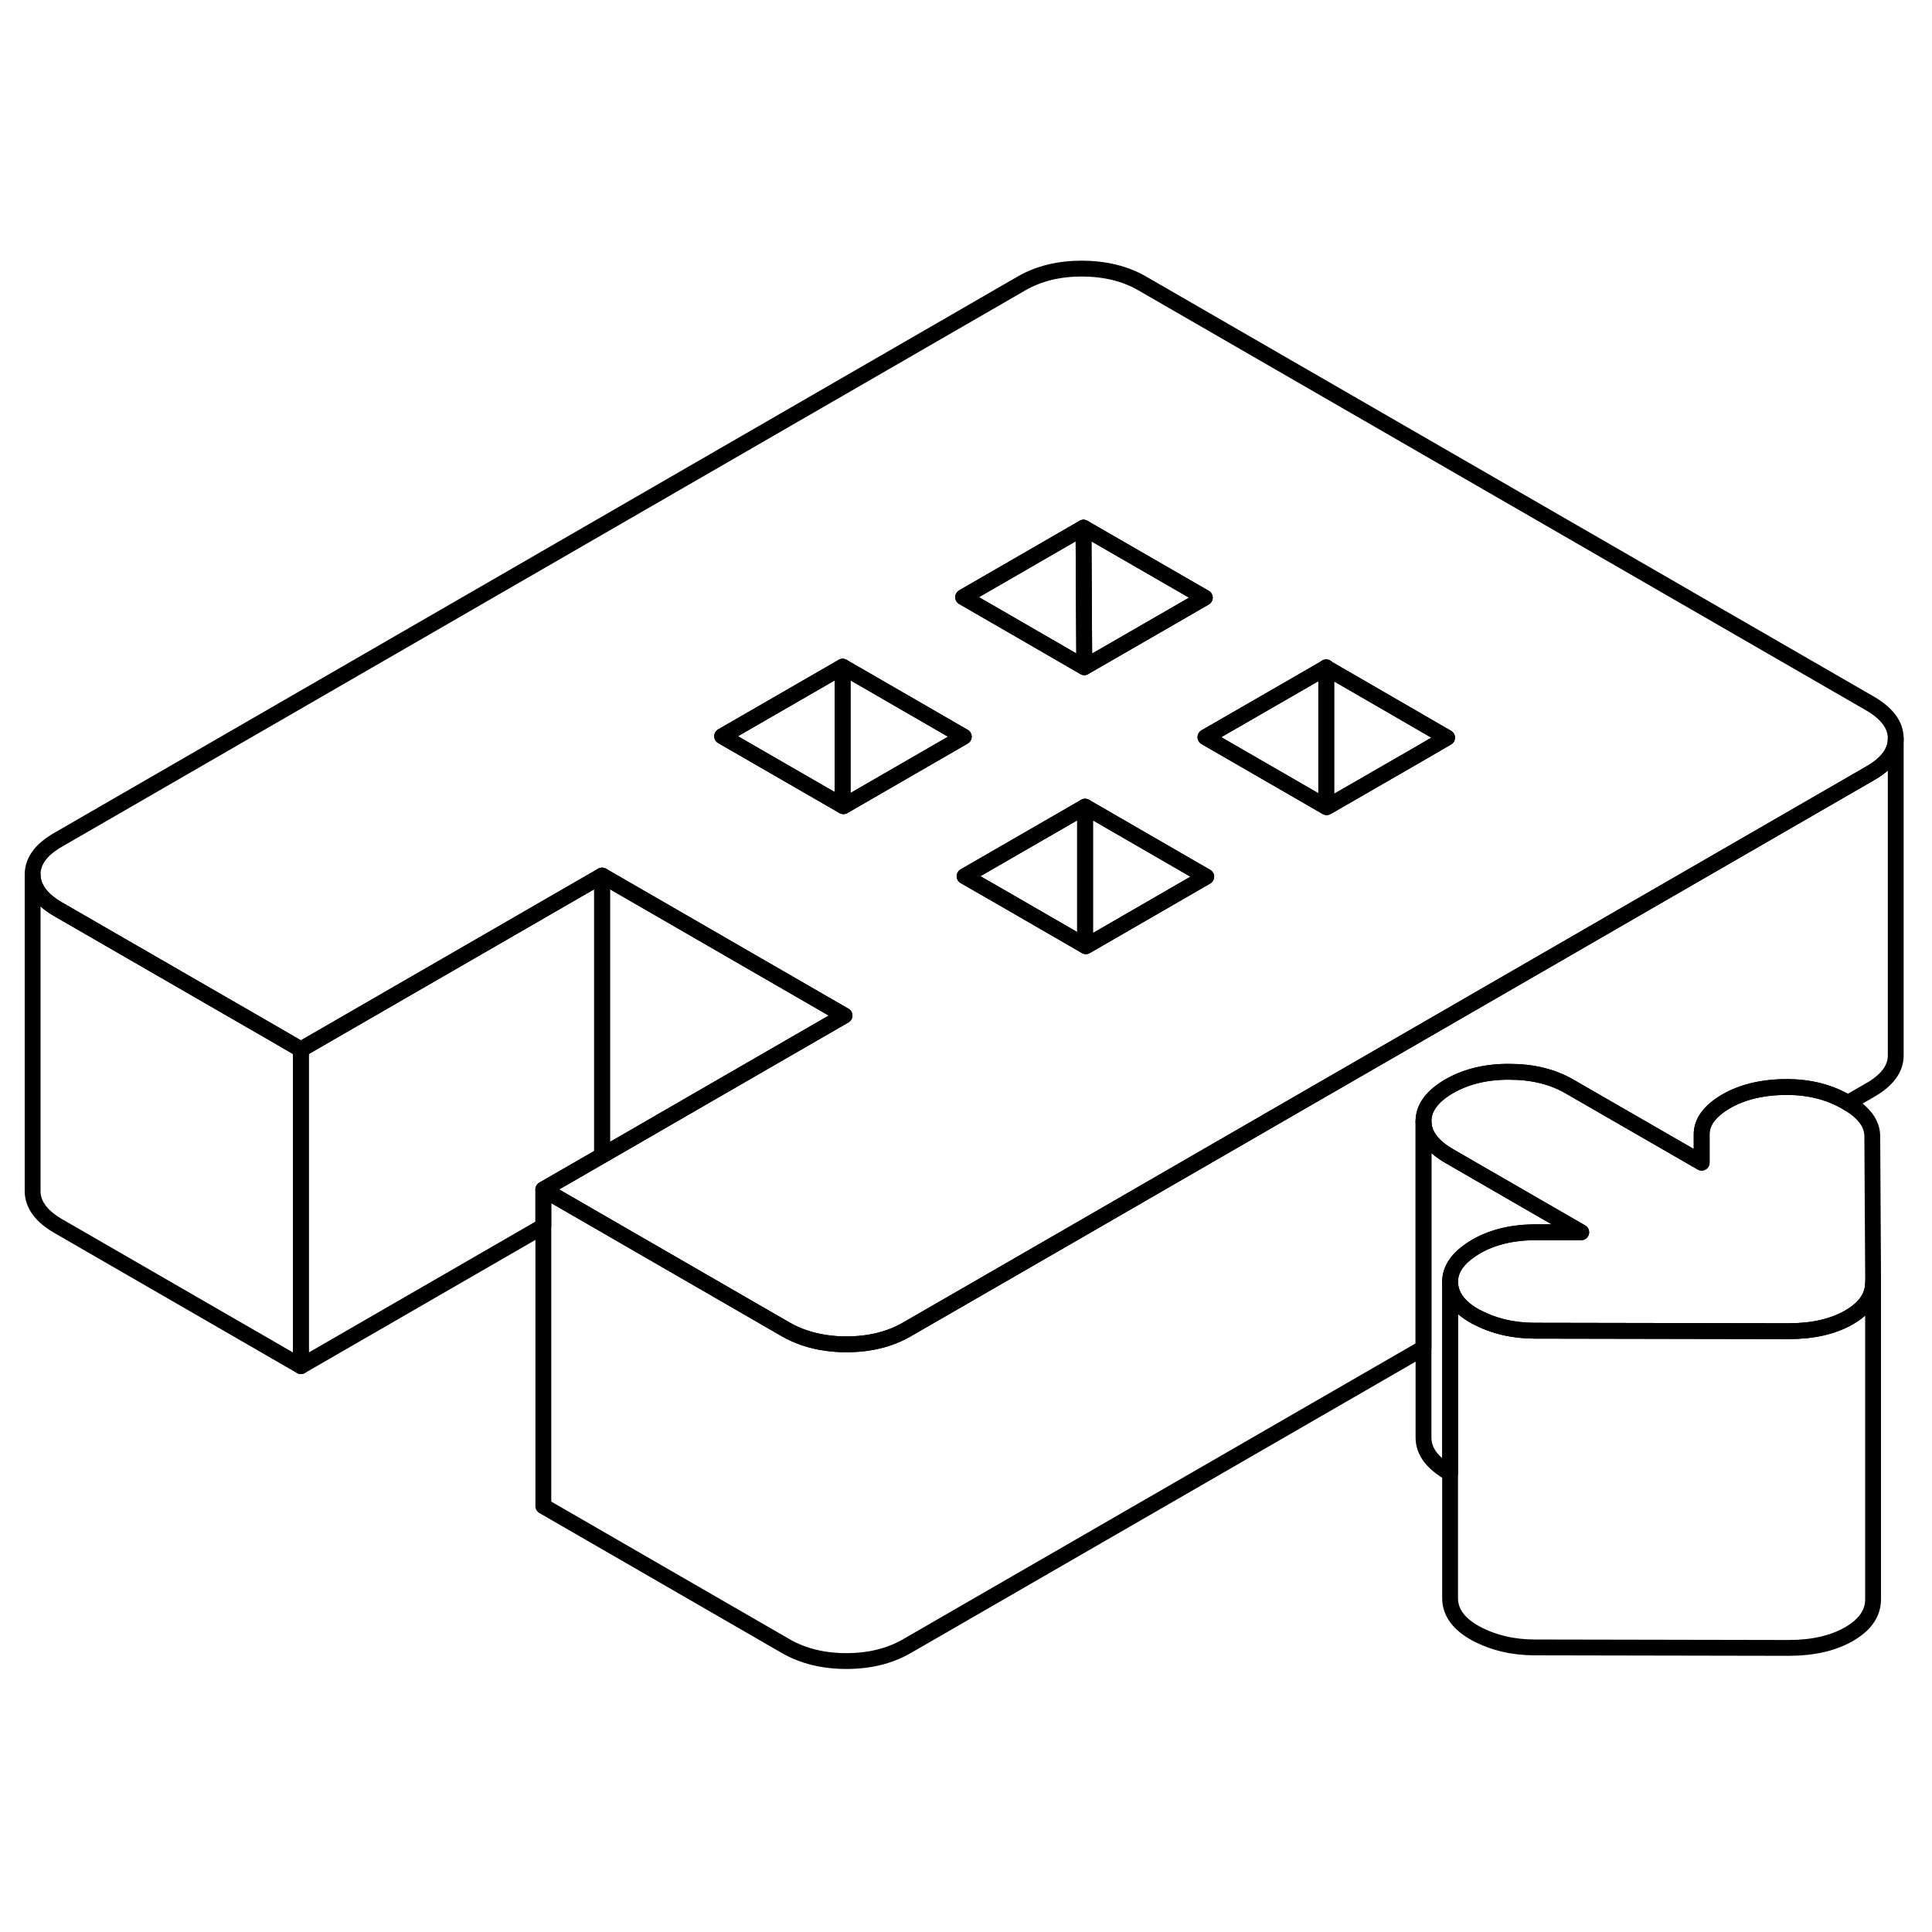 <svg width="24" height="24" viewBox="0 0 122 93" fill="none" xmlns="http://www.w3.org/2000/svg" stroke-width="1px" stroke-linecap="round" stroke-linejoin="round">
    <path d="M19 51.77V71.77L34.31 62.93V60.61L38.02 58.47V40.79L19 51.77Z" stroke="currentColor" stroke-linejoin="round"/>
    <path d="M118.28 66.09V66.49C118.28 67.37 117.78 68.1 116.76 68.69C115.75 69.27 114.48 69.56 112.95 69.56L96.93 69.53C95.55 69.53 94.329 69.24 93.249 68.67C93.23 68.67 93.22 68.66 93.2 68.65C92.12 68.06 91.58 67.32 91.57 66.44C91.57 65.63 92.07 64.92 93.09 64.29C94.1 63.67 95.34 63.34 96.8 63.31H99.85L91.529 58.51C90.439 57.88 89.9 57.15 89.89 56.3C89.89 55.46 90.43 54.73 91.499 54.1C92.579 53.48 93.85 53.17 95.31 53.18C96.78 53.18 98.05 53.49 99.13 54.12L107.46 58.92V57.16C107.44 56.35 107.97 55.65 109.01 55.04C110.06 54.44 111.34 54.14 112.87 54.14C114.27 54.15 115.51 54.46 116.59 55.09C116.62 55.11 116.65 55.12 116.68 55.15C117.71 55.75 118.219 56.45 118.229 57.24L118.28 66.09Z" stroke="currentColor" stroke-linejoin="round"/>
    <path d="M118.08 29.92L72.15 3.41C71.07 2.78 69.8 2.47 68.33 2.46C66.87 2.46 65.6 2.77 64.519 3.39L3.67 38.53C2.59 39.15 2.06 39.88 2.06 40.73C2.07 41.57 2.61 42.31 3.69 42.93L17.19 50.72L19 51.77L38.02 40.79L51.51 48.58L53.33 49.63L47.42 53.04L38.02 58.47L34.31 60.61L36.32 61.77L49.62 69.45C50.37 69.88 51.23 70.17 52.17 70.3C52.58 70.36 53 70.39 53.44 70.39C54.9 70.39 56.169 70.08 57.249 69.46L66.56 64.09L74.16 59.7L81.76 55.31L89.37 50.92L104.59 42.13L118.1 34.33C119.17 33.72 119.71 32.98 119.71 32.15V32.13C119.71 31.28 119.16 30.55 118.08 29.92ZM68.42 18.82L76.08 23.24L73.969 24.46L68.469 27.63L62.83 24.37L60.82 23.21L68.42 18.82ZM53.26 36.41L53.21 36.38L47.61 33.15L45.6 31.99L53.21 27.6L55.219 28.76L60.86 32.02L53.26 36.41ZM74.06 42.08L68.57 45.25L68.519 45.22L62.93 41.99L60.91 40.83L68.519 36.44L76.17 40.86L74.06 42.08ZM89.279 33.3L83.779 36.47L83.749 36.45H83.73L76.12 32.05L81.62 28.88L83.73 27.66H83.749L91.38 32.08L89.279 33.3Z" stroke="currentColor" stroke-linejoin="round"/>
    <path d="M53.33 49.63L47.42 53.04L38.02 58.47V40.79L51.51 48.58L53.33 49.63Z" stroke="currentColor" stroke-linejoin="round"/>
    <path d="M60.86 32.02L53.26 36.41L53.21 36.38V27.6L55.22 28.76L60.86 32.02Z" stroke="currentColor" stroke-linejoin="round"/>
    <path d="M68.52 36.44V45.22L62.93 41.99L60.91 40.83L68.52 36.44Z" stroke="currentColor" stroke-linejoin="round"/>
    <path d="M76.17 40.86L74.06 42.08L68.57 45.25L68.519 45.22V36.44L76.17 40.86Z" stroke="currentColor" stroke-linejoin="round"/>
    <path d="M83.749 27.67V36.45L83.729 36.44L76.119 32.05L81.619 28.88L83.729 27.66L83.749 27.67Z" stroke="currentColor" stroke-linejoin="round"/>
    <path d="M91.38 32.08L89.28 33.3L83.78 36.47L83.75 36.45V27.67L91.38 32.08Z" stroke="currentColor" stroke-linejoin="round"/>
    <path d="M99.85 63.32H96.8C95.34 63.34 94.1 63.67 93.09 64.29C92.07 64.92 91.57 65.63 91.57 66.44V78.53L91.529 78.51C90.439 77.88 89.9 77.15 89.89 76.3V56.3C89.9 57.15 90.439 57.88 91.529 58.51L99.85 63.32Z" stroke="currentColor" stroke-linejoin="round"/>
    <path d="M119.71 32.15V52.13C119.72 52.97 119.18 53.71 118.1 54.33L116.68 55.15C116.68 55.15 116.62 55.11 116.59 55.09C115.51 54.46 114.27 54.15 112.87 54.14C111.34 54.14 110.06 54.44 109.01 55.04C107.97 55.65 107.44 56.35 107.45 57.16V58.92L99.13 54.12C98.05 53.49 96.78 53.18 95.31 53.18C93.85 53.17 92.579 53.48 91.499 54.1C90.43 54.73 89.89 55.46 89.89 56.3V70.62L57.249 89.46C56.169 90.08 54.9 90.39 53.44 90.39C51.98 90.39 50.7 90.07 49.62 89.45L34.31 80.61V60.61L36.32 61.77L49.62 69.45C50.37 69.88 51.23 70.17 52.17 70.3C52.58 70.36 53 70.39 53.44 70.39C54.9 70.39 56.169 70.08 57.249 69.46L66.56 64.09L74.16 59.7L81.76 55.31L89.37 50.92L104.59 42.13L118.1 34.33C119.17 33.72 119.71 32.98 119.71 32.15Z" stroke="currentColor" stroke-linejoin="round"/>
    <path d="M53.21 27.6V36.38L47.61 33.15L45.6 31.99L53.21 27.6Z" stroke="currentColor" stroke-linejoin="round"/>
    <path d="M76.08 23.24L73.97 24.46L68.47 27.63L68.44 22.46L68.42 18.82L76.08 23.24Z" stroke="currentColor" stroke-linejoin="round"/>
    <path d="M68.469 27.63L62.829 24.37L60.819 23.21L68.419 18.82L68.439 22.46L68.469 27.63Z" stroke="currentColor" stroke-linejoin="round"/>
    <path d="M83.75 27.67V27.63" stroke="currentColor" stroke-linejoin="round"/>
    <path d="M19 51.77V71.769L3.69 62.929C2.61 62.309 2.07 61.569 2.06 60.73V40.73C2.07 41.569 2.61 42.309 3.69 42.929L17.19 50.719L19 51.77Z" stroke="currentColor" stroke-linejoin="round"/>
    <path d="M118.279 66.49V86.49C118.279 87.37 117.779 88.1 116.759 88.69C115.749 89.27 114.479 89.56 112.949 89.56L96.929 89.53C95.529 89.53 94.29 89.23 93.2 88.65C92.12 88.06 91.579 87.32 91.569 86.44V66.44C91.579 67.32 92.12 68.06 93.2 68.65C93.219 68.66 93.229 68.67 93.249 68.67C94.329 69.24 95.549 69.53 96.929 69.53L112.949 69.56C114.479 69.56 115.749 69.27 116.759 68.69C117.779 68.1 118.279 67.37 118.279 66.49Z" stroke="currentColor" stroke-linejoin="round"/>
</svg>